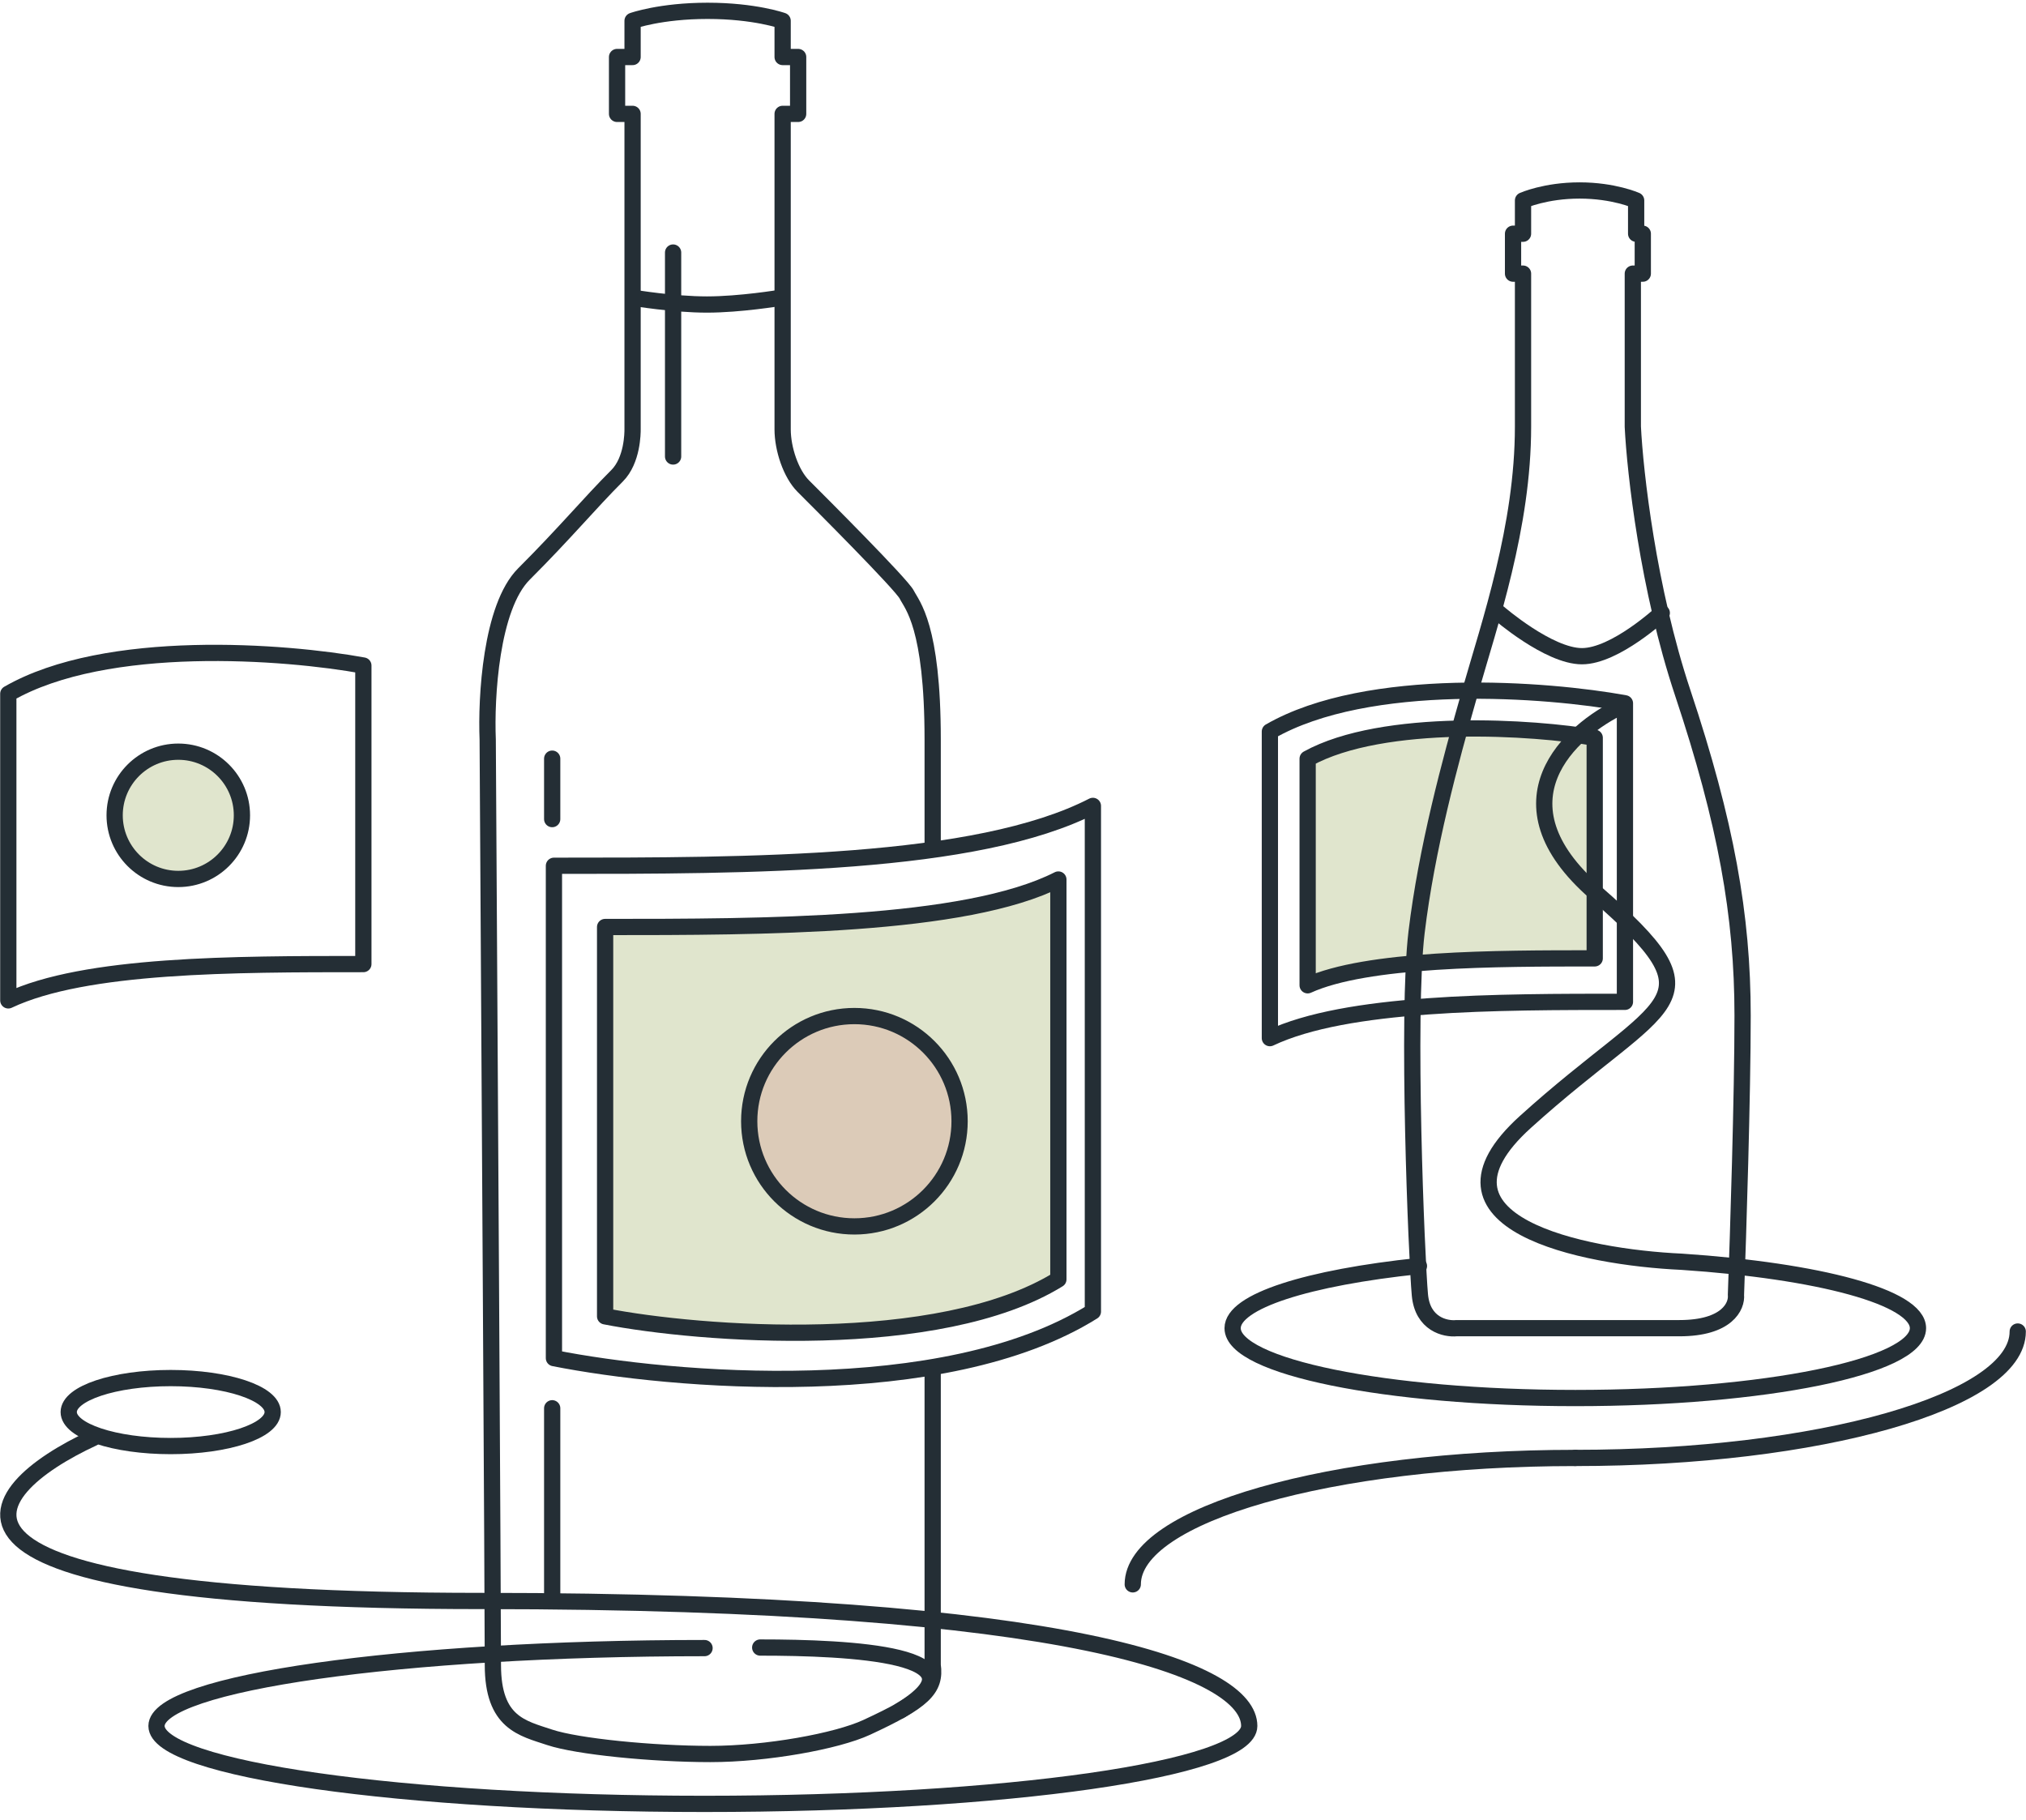<svg width="187" height="168" viewBox="0 0 187 168" fill="none" xmlns="http://www.w3.org/2000/svg">
<path d="M55.852 121.508V85.57C70.351 85.57 89.087 85.557 97.688 81.186V118.095C86.678 124.894 64.535 123.208 55.852 121.508Z" fill="#E0E5CD" stroke="#242E35" stroke-width="1.5" stroke-linecap="round" stroke-linejoin="round"/>
<circle cx="78.861" cy="103.499" r="9.709" fill="#DCCBB8" stroke="#242E35" stroke-width="1.5"/>
<path d="M147.192 68.101L147.192 88.465C138.009 88.465 126.143 88.473 120.696 90.95L120.696 70.035C127.668 66.182 141.693 67.138 147.192 68.101Z" fill="#E0E5CD" stroke="#242E35" stroke-width="1.5" stroke-linecap="round" stroke-linejoin="round"/>
<path d="M65.029 152.132C37.093 152.132 14.446 155.351 14.446 159.322C14.446 163.293 37.093 166.513 65.029 166.513C92.966 166.513 115.305 163.293 115.305 159.322C115.305 154.229 99.159 147.784 44.463 147.784C-10.234 147.784 -2.229 137.751 8.61 132.734" stroke="#242E35" stroke-width="1.5" stroke-linecap="round" stroke-linejoin="round"/>
<path d="M86.086 126.509C86.086 134.614 86.086 147.716 86.086 153.691C86.405 155.918 85.214 157.034 79.994 159.451C77.23 160.731 70.754 161.908 65.561 161.908C60.212 161.908 53.278 161.216 50.746 160.373C48.214 159.529 45.493 159.036 45.493 153.691C45.493 148.345 45.174 94.51 45.015 68.261C44.856 64.443 45.302 56.043 48.358 52.988C52.179 49.17 54.384 46.491 56.955 43.92C58.387 42.488 58.387 39.943 58.387 39.625V10.512H56.955V5.262H58.387V1.921C58.387 1.921 60.955 1 65.312 1C69.669 1 72.237 1.921 72.237 1.921V5.262H73.669V10.512H72.237V39.625C72.237 41.442 73.001 43.729 74.147 44.875C75.58 46.307 83.221 53.943 83.698 54.897C84.176 55.852 86.086 57.761 86.086 68.261V78.397" stroke="#242E35" stroke-width="1.5" stroke-linecap="round" stroke-linejoin="round"/>
<path d="M33.538 61.434L33.538 88.992C21.603 88.992 7.847 88.992 0.766 92.343L0.766 64.041C9.829 58.828 26.39 60.131 33.538 61.434Z" stroke="#242E35" stroke-width="1.5" stroke-linecap="round" stroke-linejoin="round"/>
<circle cx="16.456" cy="75.26" r="5.874" fill="#E0E5CD" stroke="#242E35" stroke-width="1.5"/>
<ellipse cx="15.756" cy="130.345" rx="9.413" ry="3.138" stroke="#242E35" stroke-width="1.5" stroke-linecap="round" stroke-linejoin="round"/>
<path d="M50.967 75.609L50.967 70.031" stroke="#242E35" stroke-width="1.5" stroke-linecap="round" stroke-linejoin="round"/>
<path d="M62.127 42.138V23.312" stroke="#242E35" stroke-width="1.5" stroke-linecap="round" stroke-linejoin="round"/>
<path d="M50.967 147.427L50.967 129.995" stroke="#242E35" stroke-width="1.5" stroke-linecap="round" stroke-linejoin="round"/>
<path d="M70.167 152.081C78.356 152.081 91.662 152.695 83.064 157.915" stroke="#242E35" stroke-width="1.5" stroke-linecap="round" stroke-linejoin="round"/>
<path d="M51.128 125.366V79.918C69.245 79.918 90.127 79.918 100.874 74.391V121.067C87.117 129.665 61.978 127.515 51.128 125.366Z" stroke="#242E35" stroke-width="1.5" stroke-linecap="round" stroke-linejoin="round"/>
<path d="M149.982 64.92L149.982 92.477C138.047 92.477 124.291 92.477 117.21 95.828L117.21 67.526C126.273 62.313 142.834 63.616 149.982 64.92Z" stroke="#242E35" stroke-width="1.5" stroke-linecap="round" stroke-linejoin="round"/>
<path d="M139.654 25.259H140.575V39.384C140.575 48.596 137.504 57.502 135.662 63.95C133.819 70.399 131.67 78.383 130.749 86.06C129.828 93.737 130.749 116.153 131.056 119.531C131.302 122.233 133.41 122.704 134.434 122.602H155.008C159.43 122.602 160.331 120.555 160.228 119.531C160.433 114.004 160.842 101.106 160.842 93.737C160.842 84.524 159.307 75.926 155.315 63.95C152.122 54.37 150.914 43.581 150.709 39.384V25.259H151.63V21.574H151.016V18.503C151.016 18.503 148.958 17.582 145.796 17.582C142.633 17.582 140.575 18.503 140.575 18.503V21.574H139.654V25.259Z" stroke="#242E35" stroke-width="1.5" stroke-linecap="round" stroke-linejoin="round"/>
<path d="M130.968 116.862C120.757 117.932 113.771 120.1 113.771 122.602C113.771 126.163 127.932 129.05 145.4 129.05C162.868 129.05 177.029 126.163 177.029 122.602C177.029 119.74 167.884 117.313 155.227 116.47C146.117 116.058 130.476 112.898 140.794 103.563C153.691 91.894 159.219 92.815 147.243 82.375C137.662 74.022 144.889 67.43 149.699 65.178" stroke="#242E35" stroke-width="1.5" stroke-linecap="round" stroke-linejoin="round"/>
<path d="M186.237 122.911C186.237 129.356 167.951 134.58 145.396 134.58" stroke="#242E35" stroke-width="1.5" stroke-linecap="round" stroke-linejoin="round"/>
<path d="M104.554 146.248C104.554 139.804 122.84 134.58 145.396 134.58" stroke="#242E35" stroke-width="1.5" stroke-linecap="round" stroke-linejoin="round"/>
<path d="M138.337 56.581C138.337 56.581 142.943 60.573 146.014 60.573C149.085 60.573 153.383 56.581 153.383 56.581" stroke="#242E35" stroke-width="1.5" stroke-linecap="round" stroke-linejoin="round"/>
<path d="M58.493 27.495C58.493 27.495 62.178 28.11 65.248 28.11C68.319 28.11 72.004 27.495 72.004 27.495" stroke="#242E35" stroke-width="1.5" stroke-linecap="round" stroke-linejoin="round"/>
</svg>
